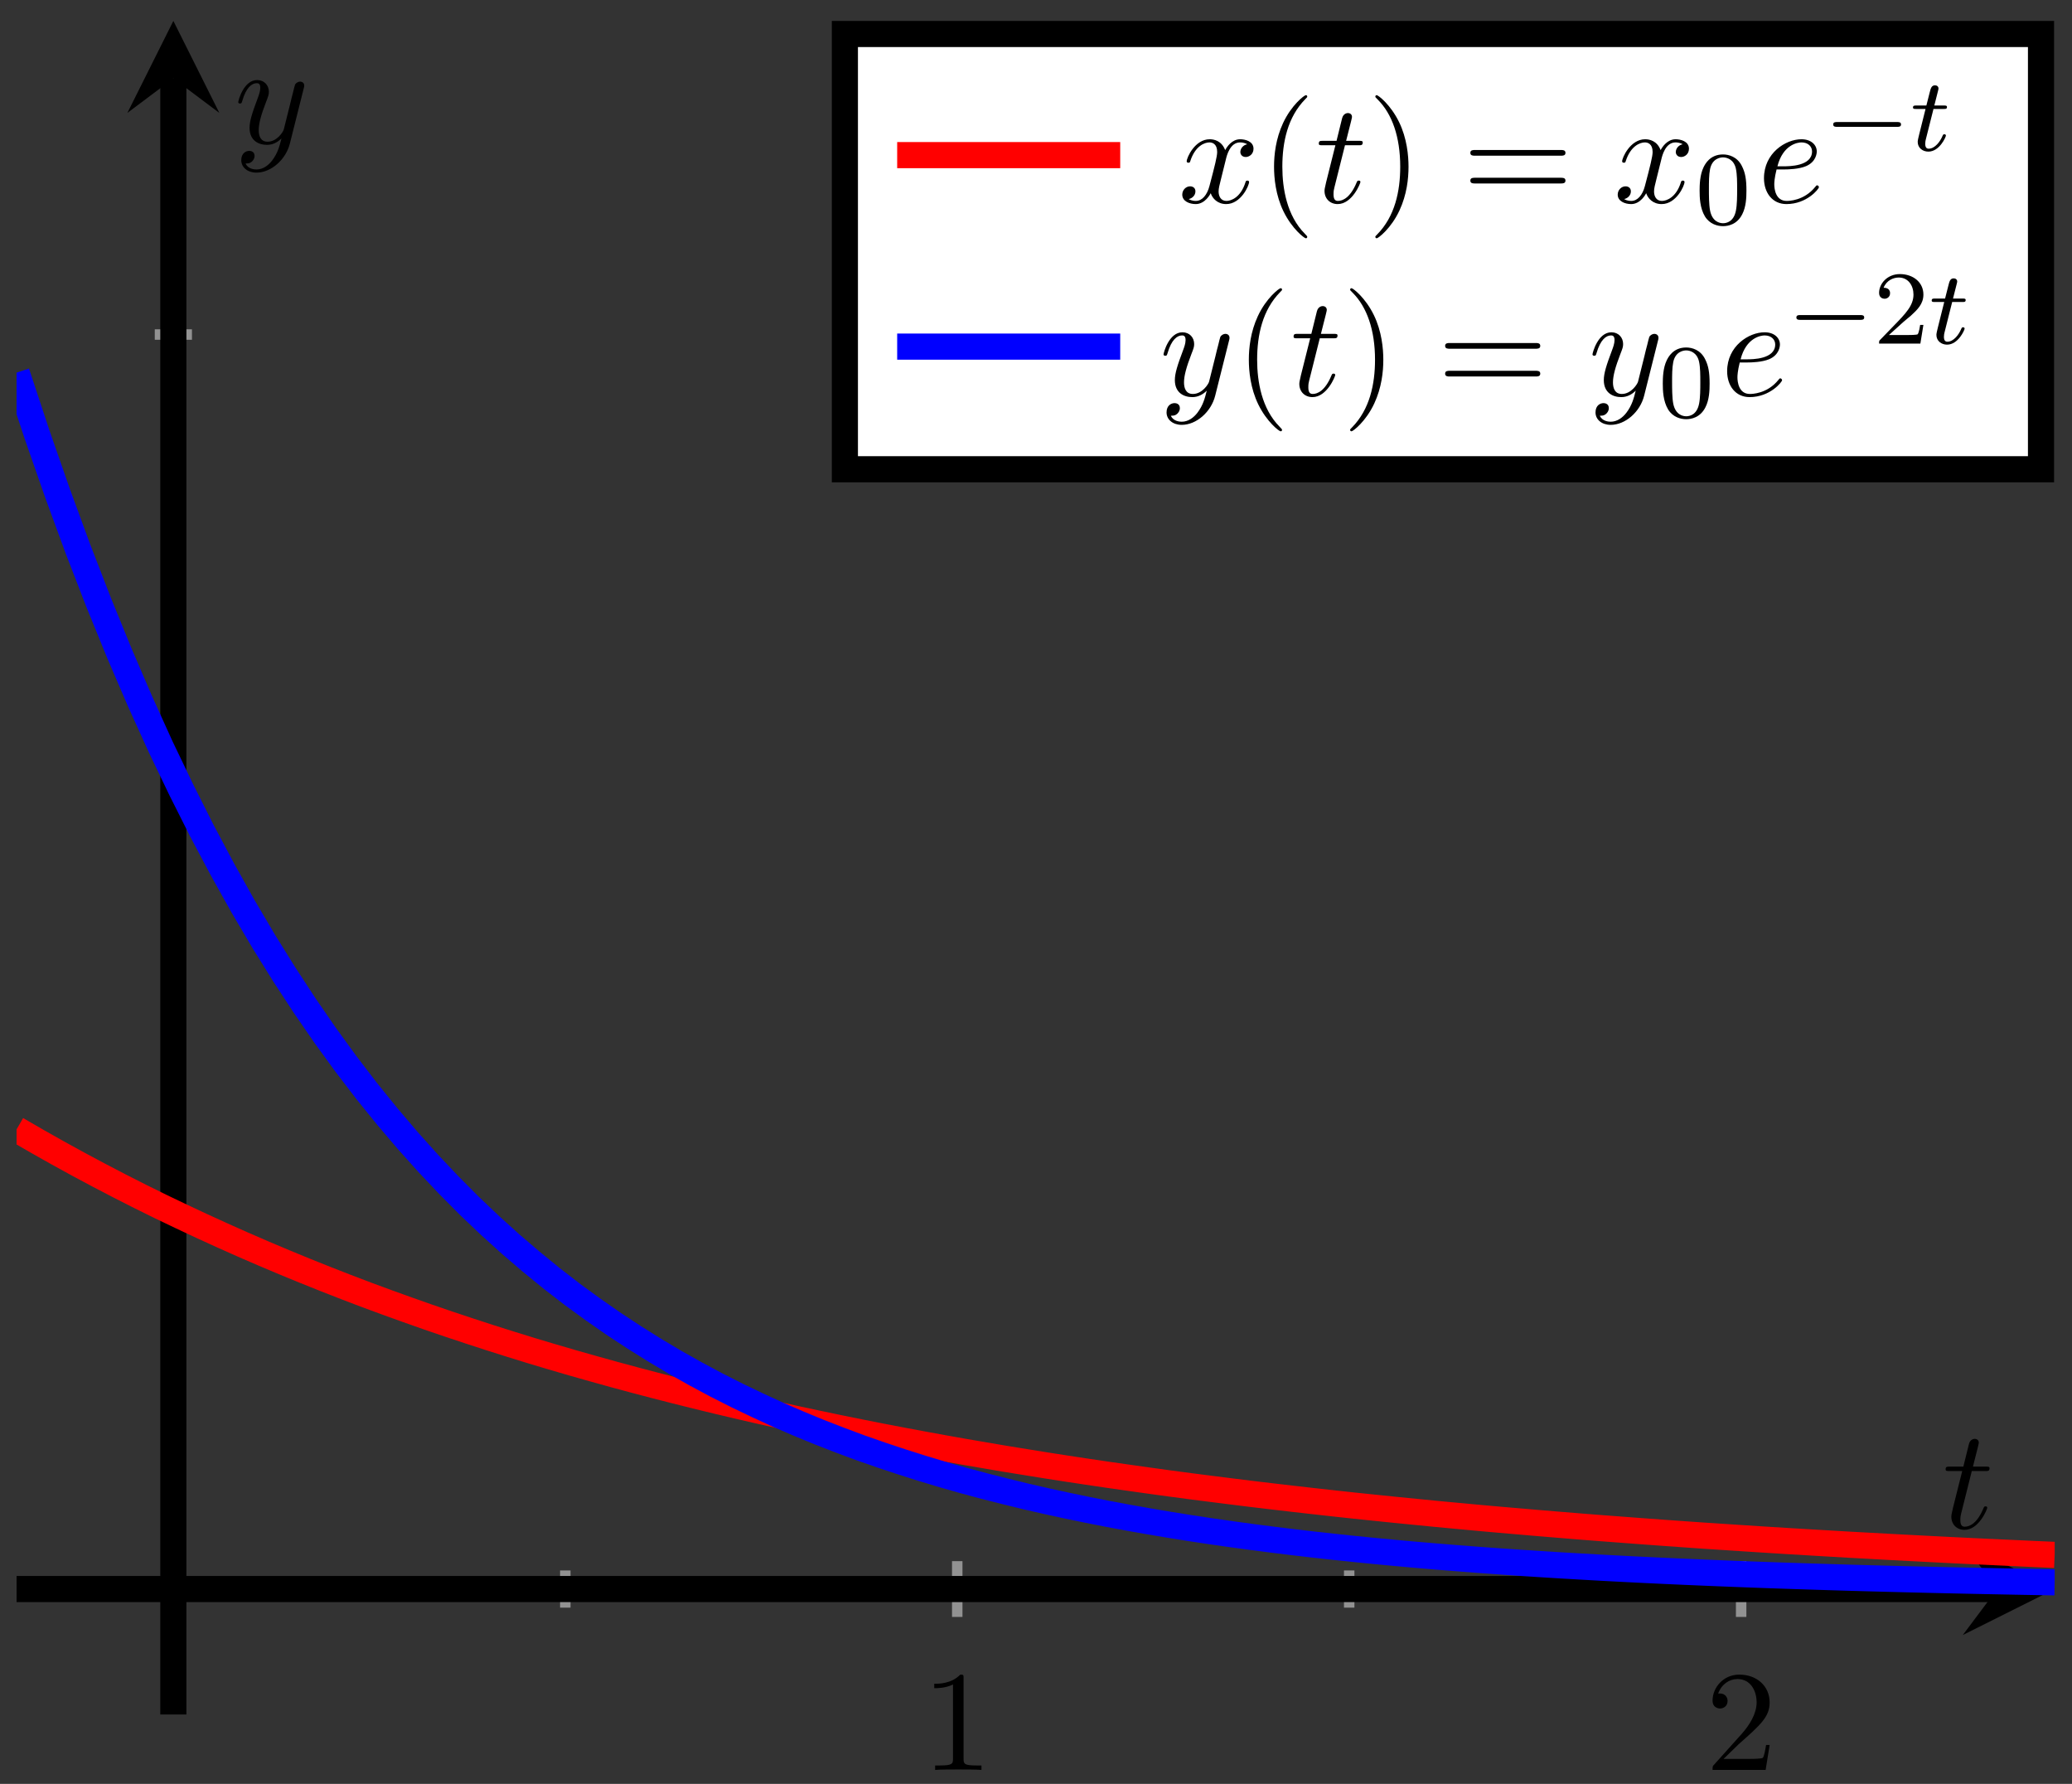 <svg xmlns="http://www.w3.org/2000/svg" xmlns:xlink="http://www.w3.org/1999/xlink" version="1.1" width="158" height="136" viewBox="0 0 158 136">
<rect x="0" y="0" width="158" height="136" fill="#333333" stroke="none"/>
<defs>
<path id="font_1_3" d="M.294 .64C.294 .664 .294 .666 .271 .666 .209 .602 .121 .602 .089 .602V.571C.109 .571 .168 .571 .22 .597V.079C.22 .043 .217 .031 .127 .031H.095V0C.13 .003 .217 .003 .257 .003 .297 .003 .384 .003 .419 0V.031H.387C.297 .031 .294 .042 .294 .079V.64Z"/>
<path id="font_1_4" d="M.127 .077 .233 .18C.389 .318 .449 .372 .449 .472 .449 .586 .359 .666 .237 .666 .124 .666 .05 .574 .05 .485 .05 .429 .1 .429 .103 .429 .12 .429 .155 .441 .155 .482 .155 .508 .137 .534 .102 .534 .094 .534 .092 .534 .089 .533 .112 .598 .166 .635 .224 .635 .315 .635 .358 .554 .358 .472 .358 .392 .308 .313 .253 .251L.061 .037C.05 .026 .05 .024 .05 0H.421L.449 .174H.424C.419 .144 .412 .1 .402 .085 .395 .077 .329 .077 .307 .077H.127Z"/>
<clipPath id="clip_2">
<path transform="matrix(1,0,0,-1,1.264,130.707)" d="M0 0H155.417V129.112H0Z"/>
</clipPath>
<path id="font_3_2" d="M.206 .4H.3C.32 .4 .33 .4 .33 .42 .33 .431 .32 .431 .302 .431H.214C.25 .572 .255 .592 .255 .598 .255 .615 .243 .625 .226 .625 .223 .625 .195 .624 .186 .589L.147 .431H.053C.033 .431 .023 .431 .023 .412 .023 .4 .031 .4 .051 .4H.139C.067 .116 .063 .099 .063 .081 .063 .027 .101-.011 .155-.011 .257-.011 .314 .135 .314 .143 .314 .153 .306 .153 .302 .153 .293 .153 .292 .15 .287 .139 .244 .035 .191 .011 .157 .011 .136 .011 .126 .024 .126 .057 .126 .081 .128 .088 .132 .105L.206 .4Z"/>
<path id="font_3_4" d="M.486 .381C.49 .395 .49 .397 .49 .404 .49 .422 .476 .431 .461 .431 .451 .431 .435 .425 .426 .41 .424 .405 .416 .374 .412 .356 .405 .33 .398 .303 .392 .276L.347 .096C.343 .081 .3 .011 .234 .011 .183 .011 .172 .055 .172 .092 .172 .138 .189 .2 .223 .288 .239 .329 .243 .34 .243 .36 .243 .405 .211 .442 .161 .442 .066 .442 .029 .297 .029 .288 .029 .278 .039 .278 .041 .278 .051 .278 .052 .28 .057 .296 .084 .39 .124 .42 .158 .42 .166 .42 .183 .42 .183 .388 .183 .363 .173 .337 .166 .318 .126 .212 .108 .155 .108 .108 .108 .019 .171-.011 .23-.011 .269-.011 .303 .006 .331 .034 .318-.018 .306-.067 .266-.12 .24-.154 .202-.183 .156-.183 .142-.183 .097-.18 .08-.141 .096-.141 .109-.141 .123-.129 .133-.12 .143-.107 .143-.088 .143-.057 .116-.053 .106-.053 .083-.053 .05-.069 .05-.118 .05-.168 .094-.205 .156-.205 .259-.205 .362-.114 .39-.001L.486 .381Z"/>
<path id="font_3_3" d="M.334 .302C.34 .328 .363 .42 .433 .42 .438 .42 .462 .42 .483 .407 .455 .402 .435 .377 .435 .353 .435 .337 .446 .318 .473 .318 .495 .318 .527 .336 .527 .376 .527 .428 .468 .442 .434 .442 .376 .442 .341 .389 .329 .366 .304 .432 .25 .442 .221 .442 .117 .442 .06 .313 .06 .288 .06 .278 .07 .278 .072 .278 .08 .278 .083 .28 .085 .289 .119 .395 .185 .42 .219 .42 .238 .42 .273 .411 .273 .353 .273 .322 .256 .255 .219 .115 .203 .053 .168 .011 .124 .011 .118 .011 .095 .011 .074 .024 .099 .029 .121 .05 .121 .078 .121 .105 .099 .113 .084 .113 .054 .113 .029 .087 .029 .055 .029 .009 .079-.011 .123-.011 .189-.011 .225 .059 .228 .065 .24 .028 .276-.011 .336-.011 .439-.011 .496 .118 .496 .143 .496 .153 .487 .153 .484 .153 .475 .153 .473 .149 .471 .142 .438 .035 .37 .011 .338 .011 .299 .011 .283 .043 .283 .077 .283 .099 .289 .121 .3 .165L.334 .302Z"/>
<path id="font_1_1" d="M.331-.24C.331-.237 .331-.235 .314-.218 .189-.092 .157 .097 .157 .25 .157 .424 .195 .598 .318 .723 .331 .735 .331 .737 .331 .74 .331 .747 .327 .75 .321 .75 .311 .75 .221 .682 .162 .555 .111 .445 .099 .334 .099 .25 .099 .172 .11 .051 .165-.062 .225-.185 .311-.25 .321-.25 .327-.25 .331-.247 .331-.24Z"/>
<path id="font_1_2" d="M.289 .25C.289 .328 .278 .449 .223 .562 .163 .685 .077 .75 .067 .75 .061 .75 .057 .746 .057 .74 .057 .737 .057 .735 .076 .717 .174 .618 .231 .459 .231 .25 .231 .079 .194-.097 .07-.223 .057-.235 .057-.237 .057-.24 .057-.246 .061-.25 .067-.25 .077-.25 .167-.182 .226-.055 .277 .055 .289 .166 .289 .25Z"/>
<path id="font_1_5" d="M.687 .327C.702 .327 .721 .327 .721 .347 .721 .367 .702 .367 .688 .367H.089C.075 .367 .056 .367 .056 .347 .056 .327 .075 .327 .09 .327H.687M.688 .133C.702 .133 .721 .133 .721 .153 .721 .173 .702 .173 .687 .173H.09C.075 .173 .056 .173 .056 .153 .056 .133 .075 .133 .089 .133H.688Z"/>
<path id="font_4_1" d="M.489 .319C.489 .426 .478 .491 .445 .555 .401 .643 .32 .665 .265 .665 .139 .665 .093 .571 .079 .543 .043 .47 .041 .371 .041 .319 .041 .253 .044 .152 .092 .072 .138-.002 .212-.021 .265-.021 .313-.021 .399-.006 .449 .093 .486 .165 .489 .254 .489 .319M.265 .007C.231 .007 .162 .023 .141 .128 .13 .185 .13 .279 .13 .331 .13 .4 .13 .47 .141 .525 .162 .627 .24 .637 .265 .637 .299 .637 .368 .62 .388 .529 .4 .474 .4 .399 .4 .331 .4 .272 .4 .182 .388 .126 .367 .021 .298 .007 .265 .007Z"/>
<path id="font_3_1" d="M.187 .231C.216 .231 .29 .233 .34 .254 .41 .284 .415 .343 .415 .357 .415 .401 .377 .442 .308 .442 .197 .442 .046 .345 .046 .17 .046 .068 .105-.011 .203-.011 .346-.011 .43 .095 .43 .107 .43 .113 .424 .12 .418 .12 .413 .12 .411 .118 .405 .11 .326 .011 .217 .011 .205 .011 .127 .011 .118 .095 .118 .127 .118 .139 .119 .17 .134 .231H.187M.14 .253C.179 .405 .282 .42 .308 .42 .355 .42 .382 .391 .382 .357 .382 .253 .222 .253 .181 .253H.14Z"/>
<path id="font_5_1" d="M.699 .227C.715 .227 .737 .227 .737 .25 .737 .273 .715 .273 .699 .273H.126C.11 .273 .088 .273 .088 .25 .088 .227 .11 .227 .126 .227H.699Z"/>
<path id="font_6_1" d="M.221 .398H.319C.338 .398 .35 .398 .35 .417 .35 .431 .337 .431 .32 .431H.229L.265 .573C.269 .588 .269 .592 .269 .593 .269 .614 .253 .624 .236 .624 .202 .624 .195 .597 .184 .553L.153 .431H.057C.038 .431 .025 .431 .025 .412 .025 .398 .038 .398 .055 .398H.145L.085 .158C.079 .133 .07 .098 .07 .084 .07 .024 .119-.01 .172-.01 .279-.01 .34 .131 .34 .143 .34 .154 .331 .156 .325 .156 .314 .156 .313 .152 .306 .137 .286 .089 .236 .018 .175 .018 .154 .018 .142 .032 .142 .065 .142 .084 .145 .095 .148 .108L.221 .398Z"/>
<path id="font_4_2" d="M.282 .204C.298 .219 .34 .252 .356 .266 .418 .323 .477 .378 .477 .469 .477 .588 .377 .665 .252 .665 .132 .665 .053 .574 .053 .485 .053 .436 .092 .429 .106 .429 .127 .429 .158 .444 .158 .482 .158 .534 .108 .534 .096 .534 .125 .607 .192 .632 .241 .632 .334 .632 .382 .553 .382 .469 .382 .365 .309 .289 .191 .168L.065 .038C.053 .027 .053 .025 .053 0H.448L.477 .179H.446C.443 .159 .435 .109 .423 .09 .417 .082 .341 .082 .325 .082H.147L.282 .204Z"/>
</defs>
<path transform="matrix(1,0,0,-1,1.264,130.707)" stroke-width=".797" stroke-linecap="butt" stroke-miterlimit="10" stroke-linejoin="miter" fill="none" stroke="#929292" d="M41.843 8.146V10.981M101.619 8.146V10.981"/>
<path transform="matrix(1,0,0,-1,1.264,130.707)" stroke-width=".797" stroke-linecap="butt" stroke-miterlimit="10" stroke-linejoin="miter" fill="none" stroke="#929292" d="M71.731 7.438V11.69M131.507 7.438V11.69"/>
<path transform="matrix(1,0,0,-1,1.264,130.707)" stroke-width=".797" stroke-linecap="butt" stroke-miterlimit="10" stroke-linejoin="miter" fill="none" stroke="#929292" d="M10.538 105.203H13.373"/>
<path transform="matrix(1,0,0,-1,1.264,130.707)" stroke-width=".797" stroke-linecap="butt" stroke-miterlimit="10" stroke-linejoin="miter" fill="none" stroke="#929292" d=""/>
<path transform="matrix(1,0,0,-1,1.264,130.707)" stroke-width="1.993" stroke-linecap="butt" stroke-miterlimit="10" stroke-linejoin="miter" fill="none" stroke="#000000" d="M0 9.564H151.033"/>
<path transform="matrix(1,0,0,-1,152.301,121.143)" d="M4.384 0-2.63 3.507 0 0-2.63-3.507"/>
<path transform="matrix(1,0,0,-1,1.264,130.707)" stroke-width="1.993" stroke-linecap="butt" stroke-miterlimit="10" stroke-linejoin="miter" fill="none" stroke="#000000" d="M11.955 0V124.729"/>
<path transform="matrix(0,-1,-1,-0,13.22,5.978)" d="M4.384 0-2.63 3.507 0 0-2.63-3.507"/>
<use data-text="1" xlink:href="#font_1_3" transform="matrix(10.909,0,0,-10.909,70.27,134.932)"/>
<use data-text="2" xlink:href="#font_1_4" transform="matrix(10.909,0,0,-10.909,130.046,134.932)"/>
<g clip-path="url(#clip_2)">
<path transform="matrix(1,0,0,-1,1.264,130.707)" stroke-width="1.993" stroke-linecap="butt" stroke-miterlimit="10" stroke-linejoin="miter" fill="none" stroke="#ff0000" d="M0 44.607 1.57 43.699 3.14 42.814 4.709 41.952 6.279 41.113 7.849 40.295 9.419 39.498 10.989 38.723 12.559 37.972 14.128 37.237 15.698 36.52 17.268 35.82 18.838 35.14 20.408 34.477 21.978 33.831 23.547 33.203 25.117 32.589 26.687 31.991 28.257 31.412 29.827 30.847 31.397 30.293 32.966 29.756 34.536 29.234 36.106 28.723 37.676 28.226 39.246 27.741 40.816 27.271 42.385 26.812 43.955 26.367 45.525 25.93 47.095 25.506 48.665 25.093 50.234 24.691 51.804 24.298 53.374 23.916 54.944 23.543 56.514 23.181 58.084 22.828 59.653 22.484 61.223 22.151 62.793 21.823 64.363 21.505 65.933 21.195 67.503 20.894 69.072 20.601 70.642 20.314 72.212 20.035 73.782 19.766 75.352 19.499 76.922 19.244 78.491 18.991 80.061 18.747 81.631 18.509 83.201 18.277 84.771 18.053 86.341 17.832 87.91 17.616 89.48 17.407 91.05 17.206 92.62 17.008 94.19 16.813 95.76 16.626 97.329 16.443 98.899 16.265 100.469 16.09 102.039 15.92 103.609 15.757 105.179 15.596 106.748 15.441 108.318 15.286 109.888 15.14 111.458 14.993 113.028 14.853 114.597 14.718 116.167 14.583 117.737 14.454 119.307 14.325 120.877 14.202 122.447 14.084 124.016 13.966 125.586 13.851 127.156 13.739 128.726 13.63 130.296 13.527 131.866 13.423 133.435 13.323 135.005 13.225 136.575 13.131 138.145 13.039 139.715 12.947 141.285 12.861 142.854 12.775 144.424 12.692 145.994 12.611 147.564 12.531 149.134 12.454 150.704 12.38 152.273 12.308 153.843 12.236 155.413 12.167"/>
<path transform="matrix(1,0,0,-1,1.264,130.707)" stroke-width="1.993" stroke-linecap="butt" stroke-miterlimit="10" stroke-linejoin="miter" fill="none" stroke="#0000ff" d="M0 102.298 1.57 97.552 3.14 93.053 4.709 88.78 6.279 84.727 7.849 80.882 9.419 77.232 10.989 73.771 12.559 70.499 14.128 67.379 15.698 64.425 17.268 61.615 18.838 58.953 20.408 56.429 21.978 54.029 23.547 51.753 25.117 49.595 26.687 47.544 28.257 45.603 29.827 43.757 31.397 42.008 32.966 40.349 34.536 38.769 36.106 37.277 37.676 35.859 39.246 34.517 40.816 33.235 42.385 32.023 43.955 30.879 45.525 29.784 47.095 28.752 48.665 27.77 50.234 26.837 51.804 25.954 53.374 25.114 54.944 24.319 56.514 23.567 58.084 22.845 59.653 22.167 61.223 21.521 62.793 20.911 64.363 20.326 65.933 19.78 67.503 19.257 69.072 18.76 70.642 18.287 72.212 17.839 73.782 17.417 75.352 17.019 76.922 16.633 78.491 16.273 80.061 15.931 81.631 15.605 83.201 15.296 84.771 15.003 86.341 14.725 87.91 14.461 89.48 14.21 91.05 13.972 92.62 13.747 94.19 13.533 95.76 13.33 97.329 13.137 98.899 12.954 100.469 12.781 102.039 12.616 103.609 12.46 105.179 12.312 106.748 12.171 108.318 12.038 109.888 11.911 111.458 11.791 113.028 11.677 114.597 11.569 116.167 11.466 117.737 11.369 119.307 11.277 120.877 11.189 122.447 11.106 124.016 11.027 125.586 10.952 127.156 10.881 128.726 10.814 130.296 10.75 131.866 10.689 133.435 10.631 135.005 10.577 136.575 10.525 138.145 10.476 139.715 10.429 141.285 10.385 142.854 10.343 144.424 10.303 145.994 10.265 147.564 10.229 149.134 10.195 150.704 10.163 152.273 10.132 153.843 10.103 155.413 10.076"/>
</g>
<use data-text="t" xlink:href="#font_3_2" transform="matrix(10.909,0,0,-10.909,148.112,116.511)"/>
<use data-text="y" xlink:href="#font_3_4" transform="matrix(10.909,0,0,-10.909,17.852,10.924)"/>
<path transform="matrix(1,0,0,-1,1.264,130.707)" d="M63.162 94.932H154.373V128.116H63.162Z" fill="#ffffff"/>
<path transform="matrix(1,0,0,-1,1.264,130.707)" stroke-width="1.993" stroke-linecap="butt" stroke-miterlimit="10" stroke-linejoin="miter" fill="none" stroke="#000000" d="M63.162 94.932H154.373V128.116H63.162Z"/>
<path transform="matrix(1,0,0,-1,68.414,11.826)" stroke-width="1.993" stroke-linecap="butt" stroke-miterlimit="10" stroke-linejoin="miter" fill="none" stroke="#ff0000" d="M0 0H8.504 17.008"/>
<use data-text="x" xlink:href="#font_3_3" transform="matrix(10.909,0,0,-10.909,89.837,15.438)"/>
<use data-text="(" xlink:href="#font_1_1" transform="matrix(10.909,0,0,-10.909,96.072,15.438)"/>
<use data-text="t" xlink:href="#font_3_2" transform="matrix(10.909,0,0,-10.909,100.314,15.438)"/>
<use data-text=")" xlink:href="#font_1_2" transform="matrix(10.909,0,0,-10.909,104.254,15.438)"/>
<use data-text="=" xlink:href="#font_1_5" transform="matrix(10.909,0,0,-10.909,111.509,15.438)"/>
<use data-text="x" xlink:href="#font_3_3" transform="matrix(10.909,0,0,-10.909,123.042,15.438)"/>
<use data-text="0" xlink:href="#font_4_1" transform="matrix(7.97,0,0,-7.97,129.277,17.074)"/>
<use data-text="e" xlink:href="#font_3_1" transform="matrix(10.909,0,0,-10.909,134.01,15.438)"/>
<use data-text="&#x2212;" xlink:href="#font_5_1" transform="matrix(7.97,0,0,-7.97,139.089,11.479)"/>
<use data-text="t" xlink:href="#font_6_1" transform="matrix(7.97,0,0,-7.97,145.676,11.479)"/>
<path transform="matrix(1,0,0,-1,68.414,26.425)" stroke-width="1.993" stroke-linecap="butt" stroke-miterlimit="10" stroke-linejoin="miter" fill="none" stroke="#0000ff" d="M0 0H8.504 17.008"/>
<use data-text="y" xlink:href="#font_3_4" transform="matrix(10.909,0,0,-10.909,88.41,30.154)"/>
<use data-text="(" xlink:href="#font_1_1" transform="matrix(10.909,0,0,-10.909,94.15,30.154)"/>
<use data-text="t" xlink:href="#font_3_2" transform="matrix(10.909,0,0,-10.909,98.392,30.154)"/>
<use data-text=")" xlink:href="#font_1_2" transform="matrix(10.909,0,0,-10.909,102.332,30.154)"/>
<use data-text="=" xlink:href="#font_1_5" transform="matrix(10.909,0,0,-10.909,109.587,30.154)"/>
<use data-text="y" xlink:href="#font_3_4" transform="matrix(10.909,0,0,-10.909,121.12,30.154)"/>
<use data-text="0" xlink:href="#font_4_1" transform="matrix(7.97,0,0,-7.97,126.469,31.791)"/>
<use data-text="e" xlink:href="#font_3_1" transform="matrix(10.909,0,0,-10.909,131.201,30.154)"/>
<use data-text="&#x2212;" xlink:href="#font_5_1" transform="matrix(7.97,0,0,-7.97,136.281,26.195)"/>
<use data-text="2" xlink:href="#font_4_2" transform="matrix(7.97,0,0,-7.97,142.867,26.195)"/>
<use data-text="t" xlink:href="#font_6_1" transform="matrix(7.97,0,0,-7.97,147.102,26.195)"/>
</svg>
